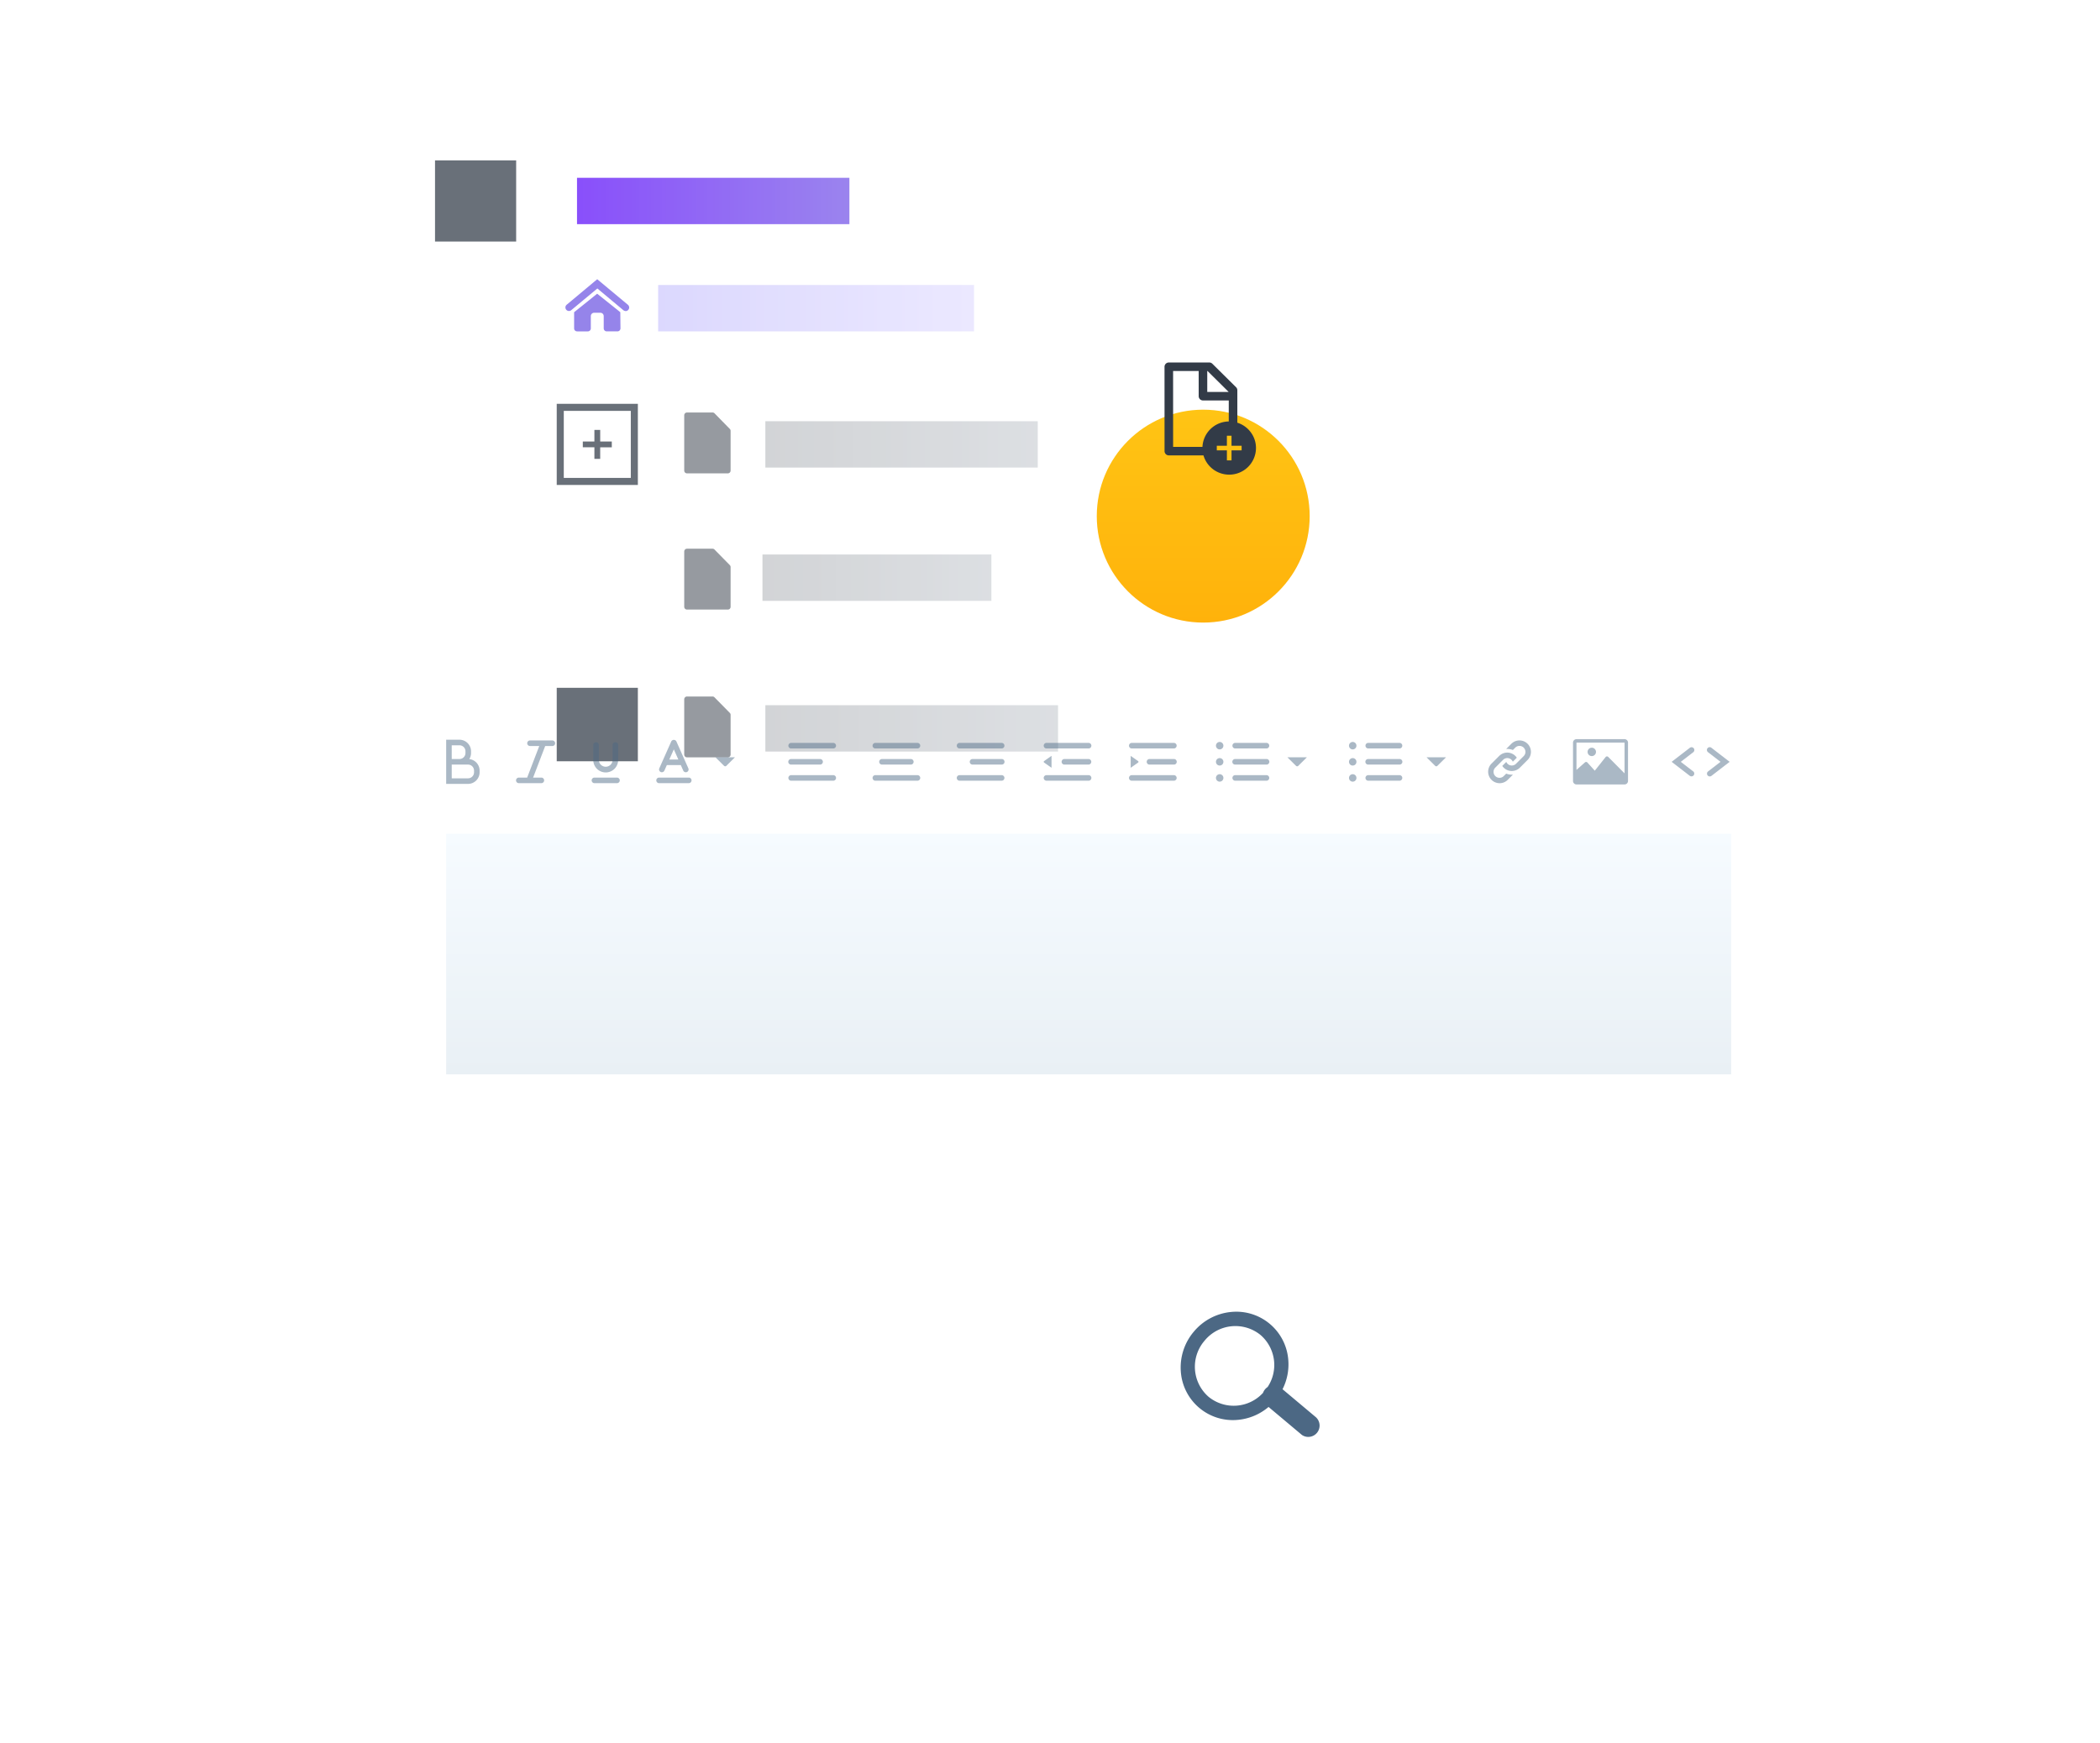 <svg id="features_marketing-1" data-name="features / marketing-1" xmlns="http://www.w3.org/2000/svg" xmlns:xlink="http://www.w3.org/1999/xlink" width="651" height="540.324" viewBox="0 0 651 540.324">
  <defs>
    <linearGradient id="linear-gradient" x1="0.5" y1="0.205" x2="0.5" y2="1" gradientUnits="objectBoundingBox">
      <stop offset="0" stop-color="#fff"/>
      <stop offset="1" stop-color="#fff" stop-opacity="0"/>
    </linearGradient>
    <clipPath id="clip-path">
      <rect id="Rectangle" width="254.87" height="250" fill="url(#linear-gradient)"/>
    </clipPath>
    <linearGradient id="linear-gradient-3" x1="1" y1="0.5" x2="0" y2="0.5" gradientUnits="objectBoundingBox">
      <stop offset="0" stop-color="#bab0fd"/>
      <stop offset="1" stop-color="#8478f9"/>
    </linearGradient>
    <linearGradient id="linear-gradient-4" x1="1" y1="0.5" x2="0" y2="0.5" gradientUnits="objectBoundingBox">
      <stop offset="0" stop-color="#616d7d"/>
      <stop offset="1" stop-color="#323b47"/>
    </linearGradient>
    <linearGradient id="linear-gradient-5" x1="1" y1="0.5" x2="0" y2="0.5" gradientUnits="objectBoundingBox">
      <stop offset="0" stop-color="#7556e8"/>
      <stop offset="1" stop-color="#5d0ef9"/>
    </linearGradient>
    <filter id="Rectangle-2" x="67" y="176" width="562.623" height="270" filterUnits="userSpaceOnUse">
      <feOffset dx="10" dy="30" input="SourceAlpha"/>
      <feGaussianBlur stdDeviation="20" result="blur"/>
      <feFlood flood-color="#170a29" flood-opacity="0.278"/>
      <feComposite operator="in" in2="blur"/>
      <feComposite in="SourceGraphic"/>
    </filter>
    <linearGradient id="linear-gradient-9" x1="0.5" x2="0.5" y2="1" gradientUnits="objectBoundingBox">
      <stop offset="0" stop-color="#f6fbff"/>
      <stop offset="1" stop-color="#e9f0f5"/>
    </linearGradient>
    <linearGradient id="linear-gradient-10" x1="0.5" x2="0.5" y2="1" gradientUnits="objectBoundingBox">
      <stop offset="0" stop-color="#ffc414"/>
      <stop offset="1" stop-color="#ffb20b"/>
    </linearGradient>
    <filter id="Oval" x="310" y="97" width="126" height="126" filterUnits="userSpaceOnUse">
      <feOffset dy="30" input="SourceAlpha"/>
      <feGaussianBlur stdDeviation="10" result="blur-2"/>
      <feFlood flood-color="#392d64" flood-opacity="0.216"/>
      <feComposite operator="in" in2="blur-2"/>
      <feComposite in="SourceGraphic"/>
    </filter>
    <filter id="Oval-2" x="310" y="97" width="126" height="126" filterUnits="userSpaceOnUse">
      <feOffset dy="30" input="SourceAlpha"/>
      <feGaussianBlur stdDeviation="10" result="blur-3"/>
      <feFlood flood-color="#392d64" flood-opacity="0.216"/>
      <feComposite operator="in" in2="blur-3"/>
      <feComposite in="SourceGraphic"/>
    </filter>
  </defs>
  <rect id="features_marketing-1_background" data-name="features / marketing-1 background" width="651" height="540" fill="transparent"/>
  <g id="image" transform="translate(91)">
    <g id="Background">
      <g id="sitemap" transform="translate(26 27)">
        <rect id="Rectangle-3" data-name="Rectangle" width="254.87" height="250" fill="transparent"/>
        <g id="sitemap-2" data-name="sitemap" clip-path="url(#clip-path)">
          <g id="Group" transform="translate(17.857 22.727)" opacity="0.728">
            <path id="Path" d="M18.671,9.861a1.2,1.2,0,0,1-.71-.257L9.9,2.866,1.8,9.6A1.1,1.1,0,0,1,.4,7.9L9.859,0l9.482,7.9a1.107,1.107,0,0,1-.71,1.976Z" transform="translate(40.424 36.831)" fill="#6d57e2"/>
            <path id="Path-2" data-name="Path" d="M14.315,5.734,7.148,0,0,5.734v5.027a.913.913,0,0,0,.272.649.932.932,0,0,0,.656.269H4.25a.922.922,0,0,0,.927-.917V6.938A1.038,1.038,0,0,1,6.221,5.906H8.152A1.037,1.037,0,0,1,9.176,6.938v3.823a.942.942,0,0,0,.947.917h3.323a.942.942,0,0,0,.927-.917Z" transform="translate(43.119 41.322)" fill="#6d57e2"/>
            <path id="Rectangle-4" data-name="Rectangle" d="M0,25.152V0H25.152V25.152Z" fill="#323b47"/>
            <path id="Path-3" data-name="Path" d="M8.983,0V2.695H0V0Z" transform="translate(8.085 10.78)" fill="#323b47"/>
            <path id="Combined_Shape" data-name="Combined Shape" d="M25.151,25.152H0V0H25.152V25.151h0ZM2.187,22.964H22.964V2.188H2.187Zm9.491-5.9V13.475H8.085v-1.8h3.594V8.085h1.8v3.594h3.593v1.8H13.475v3.593Z" transform="translate(37.729 75.458)" fill="#323b47"/>
            <rect id="Rectangle-5" data-name="Rectangle" width="97.916" height="14.373" transform="translate(69.17 38.627)" opacity="0.4" fill="url(#linear-gradient-3)"/>
            <rect id="Rectangle-6" data-name="Rectangle" width="84.441" height="14.373" transform="translate(102.407 80.848)" opacity="0.3" fill="url(#linear-gradient-4)"/>
            <rect id="Rectangle-7" data-name="Rectangle" width="84.441" height="14.373" transform="translate(44.017 5.39)" fill="url(#linear-gradient-5)"/>
            <rect id="Rectangle-8" data-name="Rectangle" width="70.967" height="14.373" transform="translate(101.509 122.17)" opacity="0.3" fill="url(#linear-gradient-4)"/>
            <path id="Rectangle-9" data-name="Rectangle" d="M0,25.152V0H25.152V25.152Z" transform="translate(37.729 163.493)" fill="#323b47"/>
            <path id="Path-4" data-name="Path" d="M8.983,0V1.8H0V0Z" transform="translate(45.814 175.171)" fill="#323b47"/>
            <path id="Path-5" data-name="Path" d="M1.8,0V8.983H0V0Z" transform="translate(49.407 171.577)" fill="#323b47"/>
            <rect id="Rectangle-10" data-name="Rectangle" width="70.967" height="14.373" transform="translate(101.509 210.205)" opacity="0.3" fill="url(#linear-gradient-4)"/>
            <rect id="Rectangle-11" data-name="Rectangle" width="90.729" height="14.373" transform="translate(102.407 168.883)" opacity="0.3" fill="url(#linear-gradient-4)"/>
            <path id="Shape" d="M.853,18.865A.863.863,0,0,1,0,17.992V.852A.866.866,0,0,1,.251.242.826.826,0,0,1,.853,0H8.795A.8.8,0,0,1,9.39.244l4.685,4.787a.856.856,0,0,1,.3.608V17.992a.864.864,0,0,1-.854.873Z" transform="translate(77.255 78.153)" fill="#323b47" opacity="0.7"/>
            <path id="Shape-2" data-name="Shape" d="M13.519,18.864H.853a.826.826,0,0,1-.6-.242A.862.862,0,0,1,0,18.013V.872A.863.863,0,0,1,.853,0H8.795A.822.822,0,0,1,9.39.264L14.075,5.03a.882.882,0,0,1,.3.609V18.013a.862.862,0,0,1-.251.609.827.827,0,0,1-.583.242Z" transform="translate(77.255 120.374)" fill="#323b47" opacity="0.7"/>
            <path id="Shape-3" data-name="Shape" d="M.853,18.865A.863.863,0,0,1,0,17.993V.871A.862.862,0,0,1,.853,0H8.795A.822.822,0,0,1,9.39.264l4.685,4.761a.88.88,0,0,1,.3.608v12.36a.863.863,0,0,1-.854.872Z" transform="translate(77.255 166.188)" fill="#323b47" opacity="0.7"/>
            <path id="Shape-4" data-name="Shape" d="M.853,18.865A.863.863,0,0,1,0,17.992V.872A.863.863,0,0,1,.853,0H8.795A.8.8,0,0,1,9.39.244l4.685,4.787a.856.856,0,0,1,.3.608V17.992a.864.864,0,0,1-.854.873Z" transform="translate(77.255 208.408)" fill="#323b47" opacity="0.7"/>
          </g>
        </g>
      </g>
      <g id="search" transform="translate(267.367 426.198) rotate(-50)">
        <path id="Combined_Shape-2" data-name="Combined Shape" d="M14.04,46.382l-.016-.322V32.75A17.05,17.05,0,0,1,4.98,28.167a16.158,16.158,0,0,1,0-23.334A17.149,17.149,0,0,1,17,0a17.149,17.149,0,0,1,12.02,4.833,16.158,16.158,0,0,1,0,23.334,17.029,17.029,0,0,1-8,4.371V46.059a3.511,3.511,0,0,1-6.984.322ZM4.484,16.5A12.327,12.327,0,0,0,16.265,28.628a3.67,3.67,0,0,1,2.3-.073A12.3,12.3,0,0,0,29.516,16.5,12.35,12.35,0,0,0,17,4.352,12.35,12.35,0,0,0,4.484,16.5Z" transform="translate(0.772 0.373)" fill="#4c6884"/>
      </g>
    </g>
    <g id="Foreground" transform="translate(26 97)">
      <g id="wysiwyg" transform="translate(0 109)">
        <g transform="matrix(1, 0, 0, 1, -117, -206)" filter="url(#Rectangle-2)">
          <rect id="Rectangle-12" data-name="Rectangle" width="442.623" height="150" rx="12" transform="translate(117 206)" fill="#fff"/>
        </g>
        <rect id="Rectangle-13" data-name="Rectangle" width="398.361" height="74.59" transform="translate(21.311 52.459)" fill="url(#linear-gradient-9)"/>
        <g id="Group_106" data-name="Group 106" transform="translate(21.311 22.951)">
          <g id="Group_105" data-name="Group 105">
            <path id="Combined_Shape-3" data-name="Combined Shape" d="M350.4,14.036a1.077,1.077,0,0,1-1.076-1.076V1.076A1.077,1.077,0,0,1,350.4,0h14.9a1.077,1.077,0,0,1,1.075,1.076V12.961a1.077,1.077,0,0,1-1.075,1.076ZM360.236,5.5l5.062,5.1,0-9.527H350.4V9.539L353.025,7.2a.54.54,0,0,1,.757.04l2.292,2.528,3.36-4.226a.536.536,0,0,1,.392-.2h.029A.533.533,0,0,1,360.236,5.5ZM0,13.864V.173H4.121A3.591,3.591,0,0,1,7.709,3.76v.534a3.566,3.566,0,0,1-.535,1.883,3.593,3.593,0,0,1,3.194,3.566v.534A3.592,3.592,0,0,1,6.78,13.864Zm1.725-1.726H6.78a1.863,1.863,0,0,0,1.862-1.861V9.743A1.864,1.864,0,0,0,6.78,7.88H1.725Zm0-5.982h2.4A1.864,1.864,0,0,0,5.982,4.294V3.76A1.864,1.864,0,0,0,4.121,1.9h-2.4Zm322.331,6.452a3.558,3.558,0,0,1,0-5.024l2.378-2.38a3.649,3.649,0,0,1,.8-.6A3.551,3.551,0,0,1,331.9,5.747l-1.241,1.241a1.868,1.868,0,0,0-1.71-1.122,1.9,1.9,0,0,0-.409.045,1.83,1.83,0,0,0-.9.5l-2.378,2.38a1.851,1.851,0,1,0,2.617,2.617l.734-.733a4.648,4.648,0,0,0,1.735.332c.117,0,.235,0,.351-.013l-1.616,1.617a3.553,3.553,0,0,1-5.024,0Zm-258.08,1.03a.863.863,0,0,1,0-1.725h9.2a.863.863,0,1,1,0,1.725Zm-19.98,0a.863.863,0,1,1,0-1.725h6.93a.863.863,0,1,1,0,1.725Zm-23.442,0a.863.863,0,1,1,0-1.725H25.11l3.749-9.788h-2.84a.863.863,0,1,1,0-1.725h6.928a.863.863,0,0,1,0,1.725H30.7l-3.746,9.788h2.526a.863.863,0,1,1,0,1.725ZM279.88,12.017a1.154,1.154,0,1,1,1.153,1.153A1.152,1.152,0,0,1,279.88,12.017Zm-41.243,0a1.154,1.154,0,1,1,1.155,1.153A1.154,1.154,0,0,1,238.637,12.017Zm47.21.863a.863.863,0,0,1,0-1.726h9.688a.863.863,0,0,1,0,1.726Zm-41.242,0a.863.863,0,0,1,0-1.726h9.688a.863.863,0,0,1,0,1.726Zm-32.065,0a.863.863,0,1,1,0-1.726h13.049a.863.863,0,0,1,0,1.726Zm-26.437,0a.863.863,0,1,1,0-1.726h13.049a.863.863,0,0,1,0,1.726Zm-26.953,0a.863.863,0,1,1,0-1.726H172.2a.863.863,0,0,1,0,1.726Zm-26.1,0a.863.863,0,1,1,0-1.726H146.1a.863.863,0,0,1,0,1.726Zm-26.1,0a.863.863,0,1,1,0-1.726H120a.863.863,0,0,1,0,1.726Zm284.086-1.666a.864.864,0,0,1,.156-1.21l3.866-2.978L391.19,4.048a.863.863,0,1,1,1.052-1.367l5.641,4.345-5.636,4.345a.871.871,0,0,1-.528.179A.859.859,0,0,1,391.036,11.214Zm-5.5.157L379.9,7.026l5.638-4.345A.864.864,0,0,1,386.6,4.048l-3.867,2.978L386.593,10a.864.864,0,0,1-1.056,1.367ZM45.607,6.462l0-4.675a.863.863,0,0,1,1.725,0V6.462a2.129,2.129,0,0,0,4.257,0l0-4.676a.863.863,0,0,1,1.725,0l0,4.676a3.854,3.854,0,1,1-7.708,0ZM73.5,9.743l-.759-1.706H68.409l-.758,1.706a.865.865,0,0,1-.788.512.88.88,0,0,1-.35-.074.864.864,0,0,1-.438-1.139L69.786.686a.9.9,0,0,1,1.578,0l3.715,8.357a.863.863,0,1,1-1.578.7ZM71.975,6.312l-1.4-3.15-1.4,3.15ZM329.51,9.772a3.555,3.555,0,0,1-1.678-.942,3.387,3.387,0,0,1-.439-.542l1.241-1.241a1.956,1.956,0,0,0,.4.581,1.856,1.856,0,0,0,2.619,0l2.38-2.38a1.851,1.851,0,1,0-2.619-2.617l-.733.732a4.694,4.694,0,0,0-1.736-.33c-.116,0-.234,0-.35.013l1.616-1.617a3.552,3.552,0,0,1,5.024,5.024L332.856,8.83a3.554,3.554,0,0,1-3.346.942ZM212.2,5.18l2.335,1.639a.3.3,0,0,1,0,.416L212.2,8.874Zm-26.87,2.047a.3.3,0,0,1,0-.416l2.335-1.639V8.866ZM306.6,8.276l-2.682-2.656h6.044l-2.681,2.656a.485.485,0,0,1-.681,0Zm-43.136,0-2.682-2.656h6.045l-2.682,2.656a.485.485,0,0,1-.681,0Zm-177.3,0L83.482,5.621h6.044L86.846,8.276a.485.485,0,0,1-.681,0ZM279.88,7.027a1.154,1.154,0,1,1,1.153,1.152A1.152,1.152,0,0,1,279.88,7.027Zm-41.243,0a1.154,1.154,0,1,1,1.155,1.152A1.154,1.154,0,0,1,238.637,7.027Zm47.21.854a.863.863,0,1,1,0-1.725h9.688a.863.863,0,1,1,0,1.725Zm-41.242,0a.863.863,0,1,1,0-1.725h9.688a.863.863,0,1,1,0,1.725Zm-26.546,0a.863.863,0,1,1,0-1.725h7.53a.863.863,0,1,1,0,1.725Zm-26.436,0a.863.863,0,0,1,0-1.725h7.529a.863.863,0,0,1,0,1.725Zm-28.421,0a.863.863,0,1,1,0-1.725h9a.863.863,0,1,1,0,1.725Zm-28.126,0a.863.863,0,0,1,0-1.725h9a.863.863,0,0,1,0,1.725Zm-28.127,0a.863.863,0,1,1,0-1.725h9a.863.863,0,0,1,0,1.725ZM353.843,3.948a1.3,1.3,0,1,1,1.3,1.3A1.3,1.3,0,0,1,353.843,3.948ZM279.88,2.02a1.154,1.154,0,1,1,1.153,1.153A1.152,1.152,0,0,1,279.88,2.02Zm-41.243,0a1.154,1.154,0,1,1,1.155,1.153A1.154,1.154,0,0,1,238.637,2.02Zm47.21.863a.863.863,0,0,1,0-1.726h9.688a.863.863,0,0,1,0,1.726Zm-41.242,0a.863.863,0,0,1,0-1.726h9.688a.863.863,0,0,1,0,1.726Zm-32.065,0a.863.863,0,1,1,0-1.726h13.049a.863.863,0,0,1,0,1.726Zm-26.437,0a.863.863,0,1,1,0-1.726h13.049a.863.863,0,0,1,0,1.726Zm-26.953,0a.863.863,0,1,1,0-1.726H172.2a.863.863,0,0,1,0,1.726Zm-26.1,0a.863.863,0,1,1,0-1.726H146.1a.863.863,0,0,1,0,1.726Zm-26.1,0a.863.863,0,1,1,0-1.726H120a.863.863,0,0,1,0,1.726Z" transform="translate(0 0.19)" fill="#4c6884" opacity="0.47"/>
          </g>
        </g>
      </g>
      <g id="add_page" data-name="add page" transform="translate(223)">
        <g transform="matrix(1, 0, 0, 1, -340, -97)" filter="url(#Oval)">
          <circle id="Oval-3" data-name="Oval" cx="33" cy="33" r="33" transform="translate(340 97)" fill="url(#linear-gradient-10)"/>
        </g>
        <g id="Group_11" data-name="Group 11" transform="translate(21 15)">
          <g id="Group_6" data-name="Group 6" transform="translate(0 0.119)">
            <path id="Combined_Shape-4" data-name="Combined Shape" d="M20.056,34.768A8.3,8.3,0,0,1,12.074,28.8l-10.734,0a1.327,1.327,0,0,1-1.331-1.32L0,1.325A1.327,1.327,0,0,1,1.33,0L13.887,0a1.329,1.329,0,0,1,.94.385l7.355,7.282a1.312,1.312,0,0,1,.392.936l0,10.06a8.264,8.264,0,0,1,4.149,2.947,8.14,8.14,0,0,1,1.634,4.912A8.284,8.284,0,0,1,20.056,34.768Zm-.717-7.535v3.111h1.432V27.233H23.9V25.81H20.771l0-3.111H19.338v3.111H16.207v1.421ZM10.589,2.643l-7.927,0,.007,23.515,9.092,0a8.284,8.284,0,0,1,8.155-7.881l0-6.508-7.992,0a1.329,1.329,0,0,1-1.331-1.321Zm2.66,0,0,6.486,6.637,0L13.338,2.642Z" transform="translate(0 0.253)" fill="#323b47"/>
          </g>
        </g>
        <g transform="matrix(1, 0, 0, 1, -340, -97)" filter="url(#Oval-2)">
          <circle id="Oval-4" data-name="Oval" cx="33" cy="33" r="33" transform="translate(340 97)" fill="none"/>
        </g>
      </g>
    </g>
  </g>
</svg>
